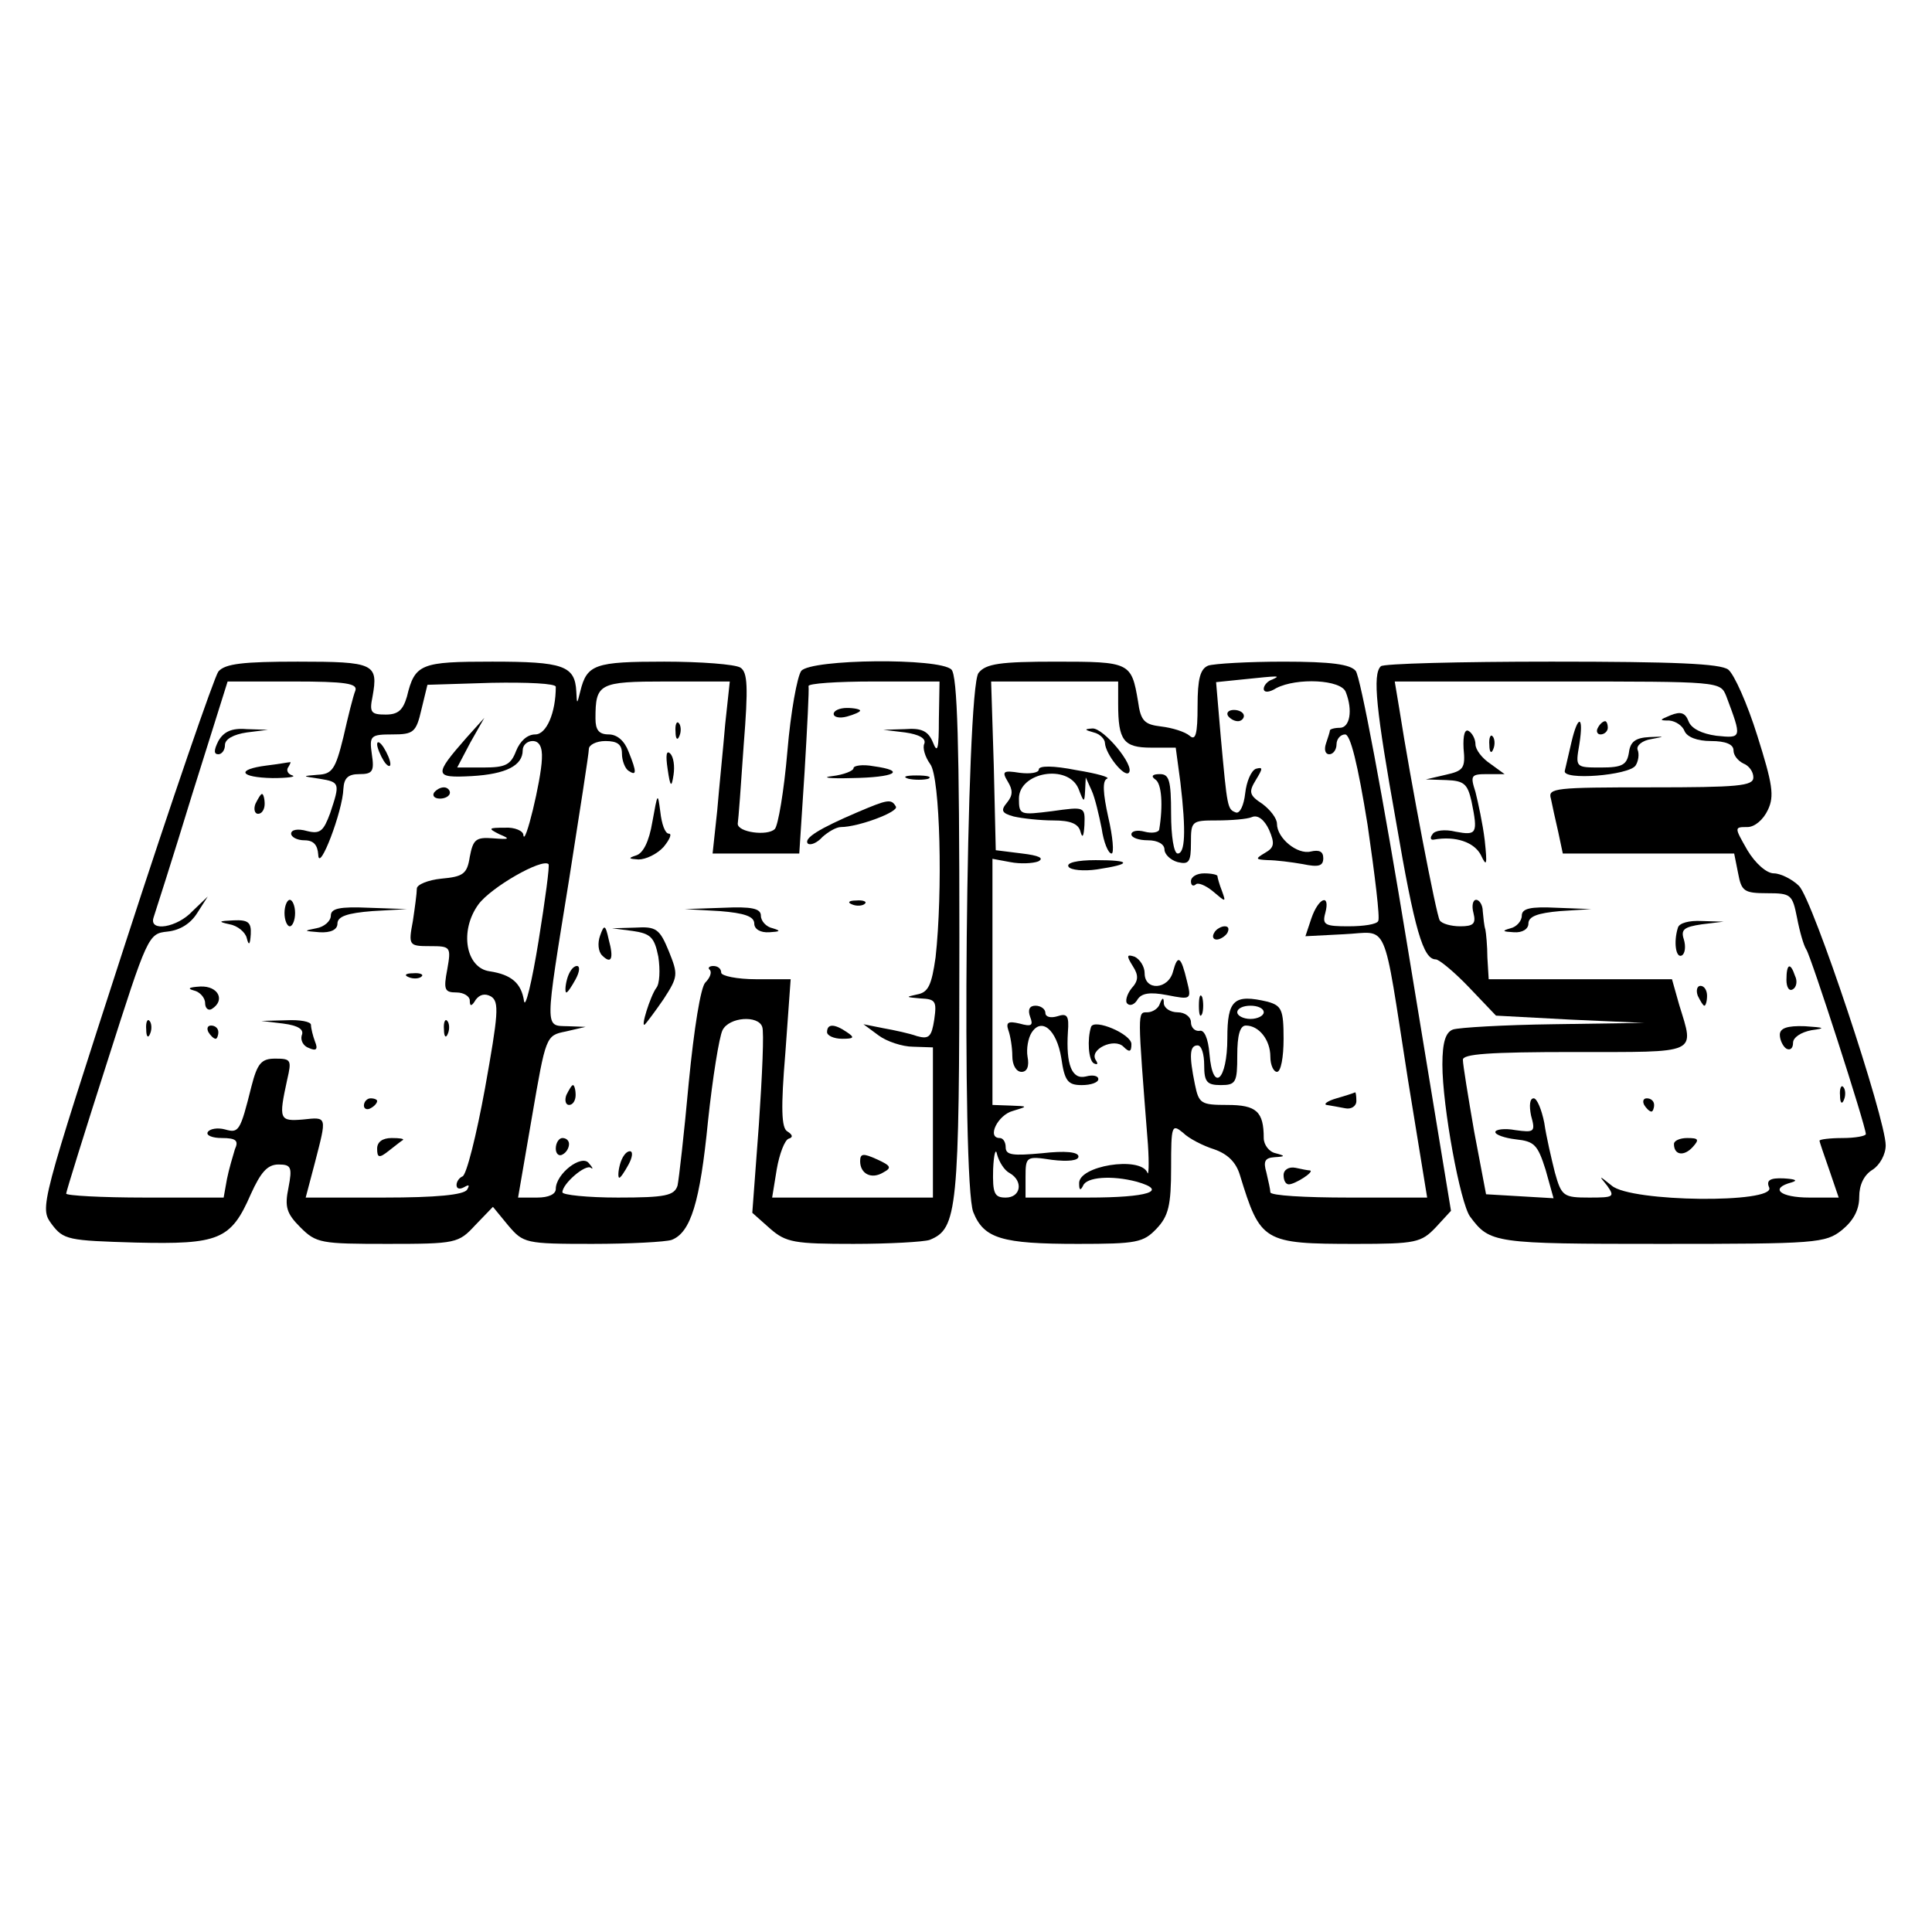 <?xml version="1.0" standalone="no"?>
<!DOCTYPE svg PUBLIC "-//W3C//DTD SVG 20010904//EN"
 "http://www.w3.org/TR/2001/REC-SVG-20010904/DTD/svg10.dtd">
<svg version="1.0" xmlns="http://www.w3.org/2000/svg"
 width="292pt" height="292pt" viewBox="0 0 292 292"
 preserveAspectRatio="xMidYMid meet">
<g transform="translate(0,292) scale(0.1,-0.1)"
fill="#000000" stroke="none">
<path d="M330 1905 c-6 -8 -70 -193 -141 -412 -129 -398 -129 -398 -111 -423
18 -24 25 -25 127 -28 126 -3 144 4 174 73 15 33 25 45 42 45 19 0 21 -4 15
-35 -6 -29 -3 -39 18 -60 24 -24 31 -25 132 -25 103 0 107 1 132 28 l27 28 23
-28 c23 -27 26 -28 127 -28 57 0 111 3 120 6 29 11 43 57 55 179 7 66 17 128
22 138 10 20 54 23 60 5 3 -7 0 -73 -5 -147 l-10 -134 27 -24 c24 -21 37 -23
126 -23 54 0 106 3 115 6 42 17 45 43 45 457 0 292 -3 396 -12 405 -18 18
-212 16 -227 -2 -6 -8 -16 -62 -21 -122 -5 -59 -14 -112 -19 -117 -11 -11 -56
-5 -56 8 1 6 5 59 9 119 7 88 6 110 -5 117 -8 5 -60 9 -115 9 -105 0 -117 -4
-127 -45 -5 -20 -5 -20 -6 0 -2 39 -20 45 -127 45 -108 0 -117 -3 -129 -53 -6
-20 -13 -27 -32 -27 -22 0 -25 3 -20 27 9 50 3 53 -113 53 -82 0 -110 -3 -120
-15z m207 -29 c-3 -7 -11 -39 -18 -70 -12 -49 -17 -56 -39 -57 -24 -2 -24 -2
3 -6 31 -5 31 -7 16 -52 -10 -27 -15 -32 -35 -27 -14 4 -24 2 -24 -4 0 -5 9
-10 20 -10 14 0 20 -7 21 -22 1 -28 37 66 38 100 1 16 7 22 24 22 20 0 23 4
19 30 -4 28 -2 30 31 30 32 0 36 3 44 38 l9 37 97 3 c54 1 97 -1 97 -6 0 -39
-14 -72 -31 -72 -12 0 -23 -10 -29 -25 -8 -21 -16 -25 -49 -25 l-40 0 20 38
21 37 -27 -30 c-50 -57 -49 -61 8 -58 52 3 77 16 77 39 0 8 7 14 15 14 10 0
15 -9 14 -27 -1 -32 -26 -135 -28 -115 0 6 -13 12 -28 11 -25 0 -26 -1 -8 -10
17 -7 15 -8 -10 -6 -26 2 -30 -2 -35 -28 -4 -26 -10 -30 -43 -33 -20 -2 -37
-9 -37 -15 0 -7 -3 -29 -6 -49 -7 -37 -6 -38 26 -38 31 0 32 -1 26 -35 -6 -31
-4 -35 14 -35 11 0 20 -6 20 -12 0 -10 3 -9 9 1 6 8 14 10 23 5 13 -8 11 -27
-9 -139 -13 -71 -28 -131 -34 -133 -5 -2 -9 -8 -9 -13 0 -6 5 -7 12 -3 7 4 8
3 4 -4 -5 -8 -47 -12 -126 -12 l-118 0 14 53 c18 70 19 69 -18 65 -36 -3 -37
0 -24 60 7 30 6 32 -18 32 -21 0 -27 -7 -36 -42 -17 -68 -19 -71 -40 -65 -11
3 -23 1 -26 -4 -3 -5 7 -9 21 -9 22 0 26 -4 20 -17 -3 -10 -9 -30 -12 -45 l-5
-28 -119 0 c-66 0 -119 3 -119 6 0 3 28 93 62 199 61 191 62 194 91 197 19 2
35 12 45 28 l16 25 -23 -22 c-23 -25 -66 -32 -59 -10 2 6 29 90 58 185 l54
172 99 0 c80 0 98 -3 94 -14z m559 -51 c-3 -36 -9 -94 -12 -130 l-7 -65 66 0
65 0 8 123 c4 67 7 125 6 130 -1 4 43 7 98 7 l100 0 -1 -57 c0 -45 -2 -53 -9
-35 -7 17 -17 22 -42 20 l-33 -1 33 -4 c21 -3 32 -9 29 -17 -3 -6 1 -20 9 -31
15 -20 19 -193 8 -292 -6 -42 -11 -53 -28 -56 -18 -4 -17 -4 5 -6 23 -1 25 -4
21 -32 -4 -26 -8 -30 -26 -25 -11 4 -34 9 -51 12 l-30 6 23 -17 c12 -9 36 -17
52 -17 l30 -1 0 -114 0 -113 -121 0 -122 0 7 43 c4 23 12 44 18 46 7 2 6 6 -2
11 -9 5 -10 35 -3 119 l8 111 -52 0 c-29 0 -53 5 -53 10 0 6 -5 10 -12 10 -6
0 -9 -3 -5 -6 3 -4 0 -12 -7 -19 -7 -7 -17 -69 -25 -151 -7 -77 -15 -147 -17
-156 -5 -15 -18 -18 -90 -18 -46 0 -84 4 -84 8 0 13 35 43 43 37 4 -3 3 0 -3
7 -11 14 -50 -16 -50 -39 0 -8 -11 -13 -28 -13 l-29 0 21 122 c21 122 21 123
51 129 l30 7 -27 1 c-35 1 -35 -8 2 221 16 102 30 191 30 198 0 6 11 12 25 12
18 0 25 -5 25 -19 0 -11 5 -23 10 -26 12 -8 13 -3 0 29 -6 16 -17 26 -30 26
-15 0 -20 7 -20 24 0 53 5 56 107 56 l96 0 -7 -65z m-282 -327 c-10 -62 -20
-103 -22 -91 -4 27 -19 40 -52 45 -36 5 -46 61 -17 101 19 26 96 70 106 61 2
-2 -5 -54 -15 -116z"/>
<path d="M330 1800 c-7 -14 -7 -20 0 -20 5 0 10 6 10 14 0 9 13 16 33 19 l32
4 -32 1 c-23 2 -35 -4 -43 -18z"/>
<path d="M570 1795 c0 -5 5 -17 10 -25 5 -8 10 -10 10 -5 0 6 -5 17 -10 25 -5
8 -10 11 -10 5z"/>
<path d="M403 1763 c-47 -6 -41 -18 9 -19 23 0 36 2 30 4 -7 2 -10 8 -6 13 3
5 4 8 2 7 -2 0 -18 -3 -35 -5z"/>
<path d="M656 1722 c-3 -5 1 -9 9 -9 8 0 15 4 15 9 0 4 -4 8 -9 8 -6 0 -12 -4
-15 -8z"/>
<path d="M386 1705 c-3 -8 -1 -15 4 -15 6 0 10 7 10 15 0 8 -2 15 -4 15 -2 0
-6 -7 -10 -15z"/>
<path d="M430 1540 c0 -11 4 -20 8 -20 4 0 8 9 8 20 0 11 -4 20 -8 20 -4 0 -8
-9 -8 -20z"/>
<path d="M500 1536 c0 -8 -10 -17 -22 -19 -20 -4 -19 -4 5 -6 17 -1 27 4 27
13 0 11 15 16 53 19 l52 3 -57 2 c-45 2 -58 -1 -58 -12z"/>
<path d="M347 1523 c12 -2 24 -12 26 -21 3 -12 5 -10 6 6 1 18 -4 22 -26 21
-23 -1 -24 -2 -6 -6z"/>
<path d="M618 1443 c7 -3 16 -2 19 1 4 3 -2 6 -13 5 -11 0 -14 -3 -6 -6z"/>
<path d="M293 1423 c9 -2 17 -11 17 -19 0 -8 5 -12 10 -9 21 13 10 35 -17 34
-17 -1 -21 -3 -10 -6z"/>
<path d="M221 1364 c0 -11 3 -14 6 -6 3 7 2 16 -1 19 -3 4 -6 -2 -5 -13z"/>
<path d="M428 1373 c23 -3 32 -9 28 -18 -2 -7 2 -16 11 -19 11 -5 14 -2 9 10
-3 8 -6 20 -6 25 0 5 -17 8 -37 7 l-38 -1 33 -4z"/>
<path d="M671 1364 c0 -11 3 -14 6 -6 3 7 2 16 -1 19 -3 4 -6 -2 -5 -13z"/>
<path d="M315 1360 c3 -5 8 -10 11 -10 2 0 4 5 4 10 0 6 -5 10 -11 10 -5 0 -7
-4 -4 -10z"/>
<path d="M550 1249 c0 -5 5 -7 10 -4 6 3 10 8 10 11 0 2 -4 4 -10 4 -5 0 -10
-5 -10 -11z"/>
<path d="M570 1184 c0 -14 3 -15 18 -3 9 7 19 15 21 16 2 2 -5 3 -17 3 -14 0
-22 -6 -22 -16z"/>
<path d="M1260 1841 c0 -5 9 -7 20 -4 11 3 20 7 20 9 0 2 -9 4 -20 4 -11 0
-20 -4 -20 -9z"/>
<path d="M1021 1814 c0 -11 3 -14 6 -6 3 7 2 16 -1 19 -3 4 -6 -2 -5 -13z"/>
<path d="M1009 1758 c4 -28 6 -29 9 -9 2 13 0 27 -5 32 -6 6 -7 -3 -4 -23z"/>
<path d="M1290 1759 c0 -4 -15 -10 -32 -12 -18 -2 -5 -4 29 -3 66 1 84 11 33
18 -16 3 -30 1 -30 -3z"/>
<path d="M1373 1743 c9 -2 23 -2 30 0 6 3 -1 5 -18 5 -16 0 -22 -2 -12 -5z"/>
<path d="M986 1678 c-5 -30 -14 -48 -25 -51 -12 -4 -11 -5 4 -6 11 0 28 8 38
19 9 11 13 20 8 20 -6 0 -11 15 -13 33 -4 30 -4 29 -12 -15z"/>
<path d="M1295 1692 c-56 -24 -81 -39 -74 -47 4 -3 14 1 22 10 9 8 21 15 28
15 26 0 88 23 83 31 -7 12 -12 11 -59 -9z"/>
<path d="M1288 1553 c7 -3 16 -2 19 1 4 3 -2 6 -13 5 -11 0 -14 -3 -6 -6z"/>
<path d="M1088 1543 c37 -3 52 -8 52 -19 0 -8 9 -14 23 -13 16 1 18 2 5 6 -10
2 -18 11 -18 19 0 11 -14 14 -57 12 l-58 -2 53 -3z"/>
<path d="M907 1506 c-4 -11 -3 -24 3 -30 14 -14 18 -5 10 24 -5 23 -7 23 -13
6z"/>
<path d="M956 1513 c27 -4 33 -9 39 -39 3 -20 2 -41 -3 -47 -9 -12 -25 -63
-17 -55 2 2 15 19 28 38 22 34 22 37 8 72 -14 34 -19 38 -51 36 l-35 -1 31 -4z"/>
<path d="M857 1440 c-3 -11 -3 -20 -1 -20 2 0 8 9 14 20 6 11 7 20 2 20 -6 0
-12 -9 -15 -20z"/>
<path d="M1250 1360 c0 -5 10 -10 23 -10 18 0 19 2 7 10 -19 13 -30 13 -30 0z"/>
<path d="M856 1265 c-3 -8 -1 -15 4 -15 6 0 10 7 10 15 0 8 -2 15 -4 15 -2 0
-6 -7 -10 -15z"/>
<path d="M840 1184 c0 -8 5 -12 10 -9 6 3 10 10 10 16 0 5 -4 9 -10 9 -5 0
-10 -7 -10 -16z"/>
<path d="M937 1160 c-3 -11 -3 -20 -1 -20 2 0 8 9 14 20 6 11 7 20 2 20 -6 0
-12 -9 -15 -20z"/>
<path d="M1300 1165 c0 -19 17 -28 35 -17 13 7 12 10 -10 20 -20 9 -25 9 -25
-3z"/>
<path d="M1479 1903 c-19 -22 -26 -771 -8 -815 16 -40 43 -48 158 -48 89 0 99
2 119 23 18 19 22 35 22 92 0 64 1 67 18 53 9 -9 31 -20 47 -25 20 -7 33 -19
39 -39 31 -101 35 -104 175 -104 91 0 99 2 121 25 l23 25 -66 401 c-36 220
-71 407 -78 415 -8 10 -37 14 -109 14 -54 0 -105 -3 -114 -6 -12 -5 -16 -20
-16 -61 0 -43 -3 -53 -12 -45 -7 6 -26 12 -43 14 -25 3 -31 8 -35 38 -10 59
-12 60 -124 60 -84 0 -106 -3 -117 -17z m444 -10 c-7 -2 -13 -9 -13 -14 0 -6
8 -6 19 1 31 16 98 13 105 -6 11 -28 6 -54 -9 -54 -8 0 -15 -2 -15 -4 0 -2 -3
-11 -6 -20 -3 -9 -1 -16 5 -16 6 0 11 7 11 15 0 8 6 15 13 15 8 0 19 -44 34
-137 11 -76 19 -141 16 -145 -2 -5 -22 -8 -45 -8 -35 0 -40 2 -35 20 8 30 -10
24 -21 -8 l-9 -27 58 3 c69 3 58 29 97 -220 l29 -178 -119 0 c-65 0 -118 3
-118 8 0 4 -3 17 -6 30 -5 17 -2 22 12 23 17 1 17 2 2 6 -10 2 -18 13 -18 23
0 40 -11 50 -55 50 -40 0 -43 2 -49 31 -9 44 -8 59 4 59 6 0 10 -13 10 -30 0
-25 4 -30 25 -30 23 0 25 4 25 45 0 30 4 45 13 45 20 0 37 -22 37 -47 0 -13 5
-23 10 -23 6 0 10 22 10 50 0 44 -3 50 -24 56 -51 12 -61 3 -61 -55 0 -64 -22
-84 -27 -24 -2 24 -8 37 -15 35 -7 -1 -13 5 -13 13 0 8 -9 15 -20 15 -11 0
-20 6 -21 13 0 10 -2 10 -6 0 -2 -7 -11 -13 -19 -13 -15 0 -15 4 1 -200 2 -30
1 -49 -1 -42 -11 25 -105 10 -103 -17 0 -10 2 -11 6 -3 5 13 43 16 81 6 49
-14 17 -24 -73 -24 l-95 0 0 31 c0 31 1 32 40 26 25 -3 40 -1 40 5 0 7 -20 9
-55 5 -44 -4 -55 -3 -55 9 0 8 -4 14 -9 14 -20 0 -3 35 20 41 23 7 23 7 -3 8
l-28 1 0 186 0 186 27 -5 c15 -3 34 -2 42 1 10 5 1 9 -24 12 l-40 5 -3 128 -4
127 96 0 96 0 0 -34 c0 -55 8 -66 50 -66 l37 0 7 -52 c9 -76 7 -108 -4 -108
-6 0 -10 27 -10 60 0 51 -3 60 -17 60 -11 0 -14 -3 -7 -8 10 -6 12 -40 6 -76
-1 -4 -11 -6 -22 -3 -11 3 -20 1 -20 -4 0 -5 11 -9 25 -9 15 0 25 -6 25 -14 0
-7 9 -16 20 -19 17 -4 20 0 20 29 0 33 1 34 39 34 22 0 46 2 53 5 9 4 19 -4
26 -19 9 -21 8 -27 -6 -35 -15 -9 -15 -10 4 -11 12 0 36 -3 53 -6 24 -5 31 -3
31 9 0 10 -6 13 -19 10 -20 -5 -51 20 -51 42 0 8 -10 21 -22 30 -20 13 -21 18
-10 36 11 18 11 20 0 17 -7 -3 -14 -19 -16 -37 -2 -18 -8 -31 -14 -29 -13 5
-13 6 -23 115 l-7 82 39 4 c58 6 59 6 46 0z m-13 -503 c0 -5 -9 -10 -20 -10
-11 0 -20 5 -20 10 0 6 9 10 20 10 11 0 20 -4 20 -10z m-384 -243 c21 -12 17
-37 -6 -37 -17 0 -20 6 -19 43 1 23 4 33 6 22 3 -11 11 -24 19 -28z"/>
<path d="M1856 1838 c3 -4 9 -8 15 -8 5 0 9 4 9 8 0 5 -7 9 -15 9 -8 0 -12 -4
-9 -9z"/>
<path d="M1653 1813 c9 -2 17 -10 17 -16 1 -17 29 -52 36 -45 10 10 -38 68
-55 67 -13 -1 -12 -2 2 -6z"/>
<path d="M1570 1757 c0 -5 -13 -7 -29 -5 -25 4 -27 2 -18 -13 8 -13 8 -21 -1
-32 -10 -12 -8 -16 10 -21 13 -3 40 -6 60 -6 26 0 38 -5 41 -17 3 -11 5 -7 6
10 1 28 1 28 -49 21 -48 -6 -50 -6 -50 19 0 40 74 53 90 15 8 -21 9 -22 10 -3
l1 20 9 -20 c5 -11 11 -37 15 -57 3 -21 10 -38 15 -38 4 0 2 25 -5 55 -8 36
-9 55 -2 58 6 2 -15 8 -46 13 -35 7 -57 7 -57 1z"/>
<path d="M1615 1610 c3 -5 23 -7 43 -4 53 8 53 14 -2 14 -28 0 -45 -4 -41 -10z"/>
<path d="M1800 1588 c0 -6 3 -8 7 -5 3 4 15 -1 26 -10 20 -17 20 -17 14 0 -4
10 -7 21 -7 23 0 2 -9 4 -20 4 -11 0 -20 -5 -20 -12z"/>
<path d="M1835 1510 c-3 -5 -2 -10 4 -10 5 0 13 5 16 10 3 6 2 10 -4 10 -5 0
-13 -4 -16 -10z"/>
<path d="M1712 1460 c9 -14 9 -22 -2 -34 -7 -9 -10 -20 -6 -23 4 -4 11 -1 15
6 6 10 19 12 45 7 36 -7 37 -7 30 21 -9 38 -14 41 -21 15 -7 -28 -43 -30 -43
-3 0 10 -7 21 -15 25 -12 4 -13 2 -3 -14z"/>
<path d="M1812 1400 c0 -14 2 -19 5 -12 2 6 2 18 0 25 -3 6 -5 1 -5 -13z"/>
<path d="M1557 1383 c5 -13 2 -15 -16 -10 -17 4 -21 2 -17 -10 3 -8 6 -26 6
-39 0 -14 6 -24 14 -24 8 0 12 8 9 23 -2 12 1 28 6 36 15 24 38 5 45 -38 5
-35 10 -41 31 -41 14 0 25 4 25 9 0 5 -8 7 -19 4 -21 -5 -30 18 -27 67 2 25
-1 29 -16 24 -10 -3 -18 -1 -18 5 0 6 -7 11 -15 11 -9 0 -12 -6 -8 -17z"/>
<path d="M1649 1368 c-6 -19 -4 -50 4 -55 6 -3 7 -1 3 5 -10 16 28 34 42 20 9
-9 12 -8 12 4 0 15 -56 39 -61 26z"/>
<path d="M2020 1260 c-14 -4 -20 -9 -15 -10 6 -1 18 -3 28 -5 9 -2 17 3 17 11
0 8 -1 14 -2 13 -2 -1 -14 -5 -28 -9z"/>
<path d="M1940 1144 c0 -8 3 -14 8 -14 9 0 39 19 32 21 -3 0 -13 2 -22 4 -10
2 -18 -3 -18 -11z"/>
<path d="M2087 1913 c-13 -12 -7 -67 23 -235 28 -164 41 -208 60 -208 5 0 28
-19 50 -42 l41 -43 112 -6 112 -5 -137 -2 c-75 -1 -143 -5 -152 -8 -11 -4 -16
-19 -16 -53 0 -63 27 -210 42 -230 30 -40 35 -41 289 -41 234 0 248 1 273 21
17 14 26 30 26 50 0 18 7 33 20 41 11 7 20 23 20 37 0 40 -110 371 -131 392
-10 10 -28 19 -38 19 -11 0 -28 15 -40 35 -20 35 -20 35 0 35 11 0 24 11 31
26 10 21 7 39 -16 112 -15 48 -35 93 -44 100 -12 9 -81 12 -267 12 -139 0
-255 -3 -258 -7z m522 -45 c24 -64 24 -64 -15 -60 -22 3 -38 11 -42 22 -5 13
-12 15 -27 9 -17 -7 -18 -8 -2 -8 10 -1 20 -8 23 -16 4 -9 19 -15 40 -15 22 0
34 -5 34 -14 0 -8 7 -16 15 -20 8 -3 15 -12 15 -21 0 -13 -23 -15 -156 -15
-143 0 -155 -1 -150 -17 2 -10 7 -33 11 -50 l7 -33 129 0 130 0 6 -30 c5 -27
9 -30 44 -30 36 0 38 -2 45 -37 4 -21 10 -42 14 -48 7 -10 90 -267 90 -279 0
-3 -16 -6 -35 -6 -19 0 -35 -2 -35 -4 0 -2 7 -22 15 -45 l14 -41 -44 0 c-45 0
-61 14 -27 23 10 3 5 5 -12 6 -21 1 -27 -3 -22 -14 9 -24 -209 -22 -238 3 -20
16 -20 16 -7 0 12 -17 10 -18 -27 -18 -39 0 -42 2 -52 38 -5 20 -13 54 -16 75
-4 20 -11 37 -16 37 -6 0 -7 -11 -4 -26 7 -25 5 -26 -24 -22 -16 3 -30 1 -30
-3 0 -4 14 -9 31 -11 28 -3 33 -8 45 -46 l12 -43 -51 3 -51 3 -18 95 c-9 52
-17 101 -17 108 -1 9 39 12 169 12 189 0 181 -4 158 71 l-11 39 -139 0 -138 0
-2 33 c0 17 -2 37 -3 42 -2 6 -3 18 -4 28 0 9 -5 17 -10 17 -5 0 -7 -9 -4 -20
4 -16 0 -20 -20 -20 -14 0 -28 4 -31 9 -5 7 -44 210 -61 319 l-7 42 246 0
c246 0 246 0 255 -22z"/>
<path d="M2375 1798 c-4 -18 -9 -38 -10 -43 -4 -15 97 -7 107 8 4 6 6 17 3 24
-2 6 7 14 21 16 21 4 21 4 -3 3 -21 -1 -29 -7 -31 -23 -3 -19 -10 -23 -42 -23
-39 0 -39 0 -33 35 7 44 -2 46 -12 3z"/>
<path d="M2415 1820 c-3 -5 -1 -10 4 -10 6 0 11 5 11 10 0 6 -2 10 -4 10 -3 0
-8 -4 -11 -10z"/>
<path d="M2212 1789 c3 -30 0 -34 -27 -40 l-30 -7 31 -1 c27 -1 32 -6 38 -32
10 -49 8 -52 -24 -46 -16 4 -32 2 -35 -4 -4 -5 -3 -9 2 -8 33 6 61 -4 71 -23
9 -19 10 -16 6 22 -3 25 -10 57 -14 73 -8 25 -7 27 18 27 l26 0 -22 16 c-12 8
-22 21 -22 29 0 8 -5 17 -10 20 -6 4 -9 -6 -8 -26z"/>
<path d="M2251 1794 c0 -11 3 -14 6 -6 3 7 2 16 -1 19 -3 4 -6 -2 -5 -13z"/>
<path d="M2300 1536 c0 -8 -8 -17 -17 -19 -14 -4 -12 -5 5 -6 13 -1 22 5 22
13 0 11 14 16 48 19 l47 3 -52 2 c-40 2 -53 -1 -53 -12z"/>
<path d="M2536 1518 c-7 -22 -3 -47 6 -42 5 3 6 14 3 24 -5 15 0 19 27 23 l33
4 -33 1 c-19 1 -34 -3 -36 -10z"/>
<path d="M2700 1439 c0 -11 4 -18 10 -14 5 3 7 12 3 20 -7 21 -13 19 -13 -6z"/>
<path d="M2566 1415 c4 -8 8 -15 10 -15 2 0 4 7 4 15 0 8 -4 15 -10 15 -5 0
-7 -7 -4 -15z"/>
<path d="M2690 1356 c0 -8 5 -18 10 -21 6 -3 10 1 10 9 0 8 12 16 28 19 22 3
20 4 -10 6 -27 1 -38 -3 -38 -13z"/>
<path d="M2781 1264 c0 -11 3 -14 6 -6 3 7 2 16 -1 19 -3 4 -6 -2 -5 -13z"/>
<path d="M2485 1250 c3 -5 8 -10 11 -10 2 0 4 5 4 10 0 6 -5 10 -11 10 -5 0
-7 -4 -4 -10z"/>
<path d="M2530 1191 c0 -17 15 -19 28 -5 11 12 9 14 -8 14 -11 0 -20 -4 -20
-9z"/>
</g>
</svg>
